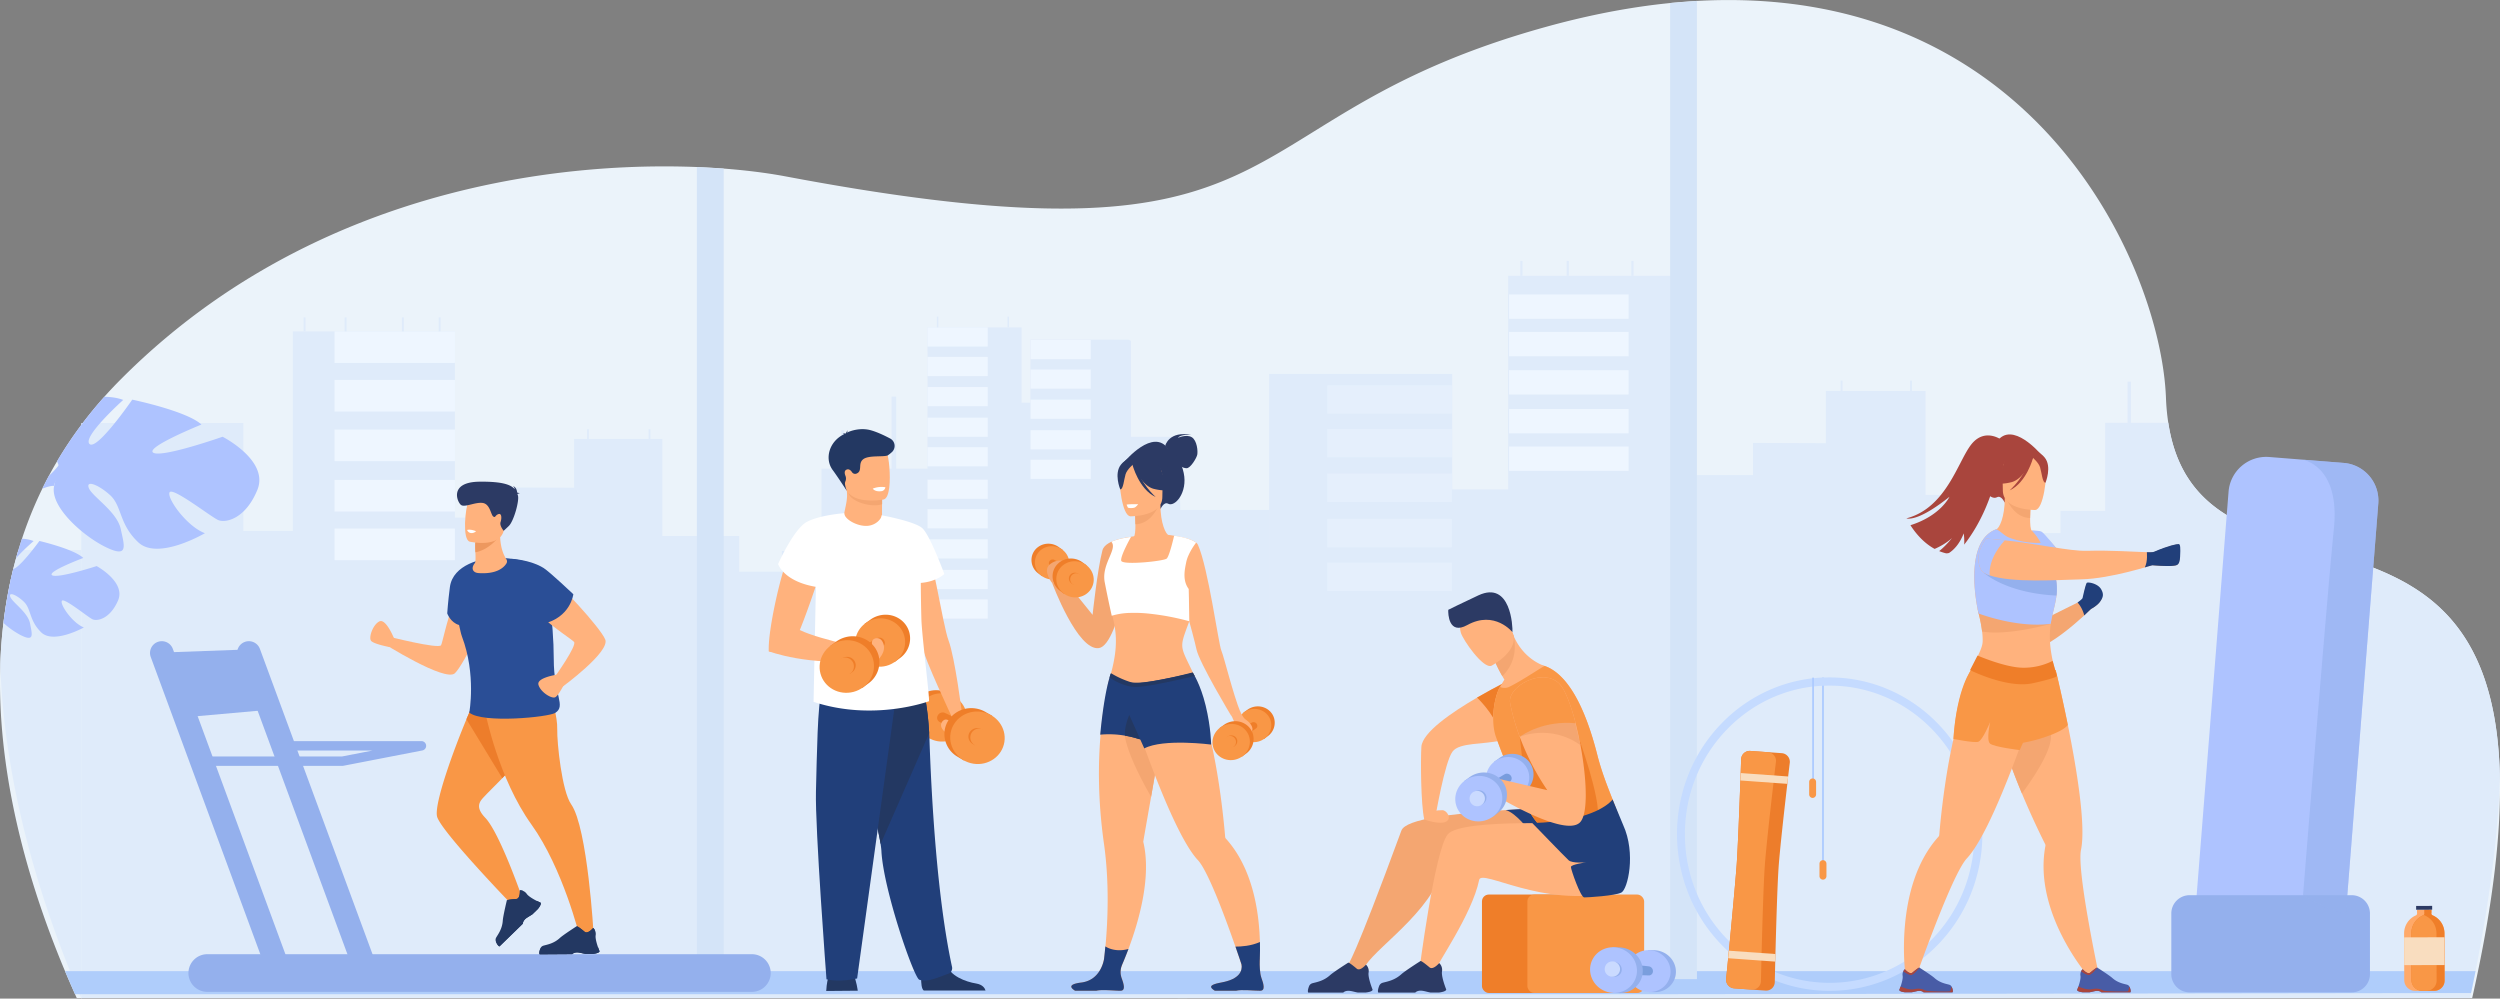 <svg xmlns="http://www.w3.org/2000/svg" viewBox="0 0 2891.29 1154.87"><rect x="0" y="0" width="2891.29" height="1154.87" fill="#808080" stroke="none"/><defs><style>.cls-1{fill:#ebf3fa;}.cls-2{fill:#dfebfa;}.cls-3{fill:#eef6ff;}.cls-4{opacity:0.4;}.cls-5{fill:#afcdfb;}.cls-6{fill:#d4e4f8;}.cls-7,.cls-9{fill:#94b0ed;}.cls-8{fill:#aec3ff;}.cls-9{opacity:0.6;}.cls-10{fill:#ef7e29;}.cls-11{fill:#f99746;}.cls-12{fill:#ffb27d;}.cls-13{fill:#f4a671;}.cls-14{fill:#2c3a64;}.cls-15{fill:#213f7a;}.cls-16{fill:#789cdd;}.cls-17{fill:#cadaff;}.cls-18{fill:#7a9edd;}.cls-19{fill:#233862;}.cls-20{fill:#fff;}.cls-21{fill:#ed7d2b;}.cls-22{fill:#2a4e96;}.cls-23{fill:#ed985f;}.cls-24{fill:#adcbff;}.cls-25{fill:#c5dbff;}.cls-26{fill:#f9ddbf;}.cls-27{fill:#739cf3;}.cls-28{fill:#ffa969;}.cls-29{fill:#a9453d;}.cls-30{fill:#c0783d;}.cls-31{fill:#485ca6;}</style></defs><g id="Layer_2" data-name="Layer 2"><g id="_ëîé_1" data-name="‘ëîé_1"><path class="cls-1" d="M2891.09,896c-1.28-48.58-8.6-87.25-20.38-118.38-18.82-49.71-49-80.18-84.22-101q-8.07-4.77-16.46-8.92-3.47-1.71-7-3.35c-10.36-4.8-21-9-31.78-12.82q-8.4-3-16.89-5.68c-2.17-.69-4.33-1.37-6.52-2-18.76-5.84-37.66-11-56-16.54q-10-3-19.75-6.28c-6.24-2.1-12.38-4.29-18.39-6.62a253.81,253.81,0,0,1-30.7-14.17c-.63-.34-1.27-.7-1.9-1.06q-4-2.26-7.88-4.73c-15.92-10.1-29.85-22.61-40.93-38.86-.59-.86-1.18-1.73-1.73-2.61-1.52-2.32-3-4.71-4.34-7.17-8.72-15.56-15.11-34.17-18.56-56.78a257.64,257.64,0,0,1-2.7-29.16c-6.2-160.08-169.77-524-621.46-450q-30.15,4.93-62,12.54-17.46,4.17-35.44,9.19C1419,134,1510.64,302.38,991.7,218.61q-29.64-4.79-62-10.68Q919.25,206,908.51,204C774.57,178.74,405.43,171.4,139.32,439.08q-9.73,9.78-18.65,19.78-13.33,14.94-25,30.33L94,491.48a460.84,460.84,0,0,0-27.9,41.84h0q-5,8.42-9.53,16.91-4,7.44-7.64,14.94a459.73,459.73,0,0,0-23.52,57.89q-2.14,6.54-4.11,13.11c-.94,3.17-1.86,6.35-2.73,9.53-1.15,4.13-2.22,8.26-3.26,12.41-.69,2.85-1.37,5.71-2,8.57q-.64,2.79-1.22,5.56-1.78,8.09-3.24,16.19Q5.89,704.39,4,720.4,1.13,744.25.36,768.1,0,778.46,0,788.82c0,122.93,36.6,242.45,75.18,334.31q4.95,11.79,9.93,22.94c.55,1.25,1.11,2.48,1.65,3.72.68,1.5,1.35,3,2,4.48h5.1a1.54,1.54,0,0,1,.08.19l.18.41v-.6h2765c.62-2.75,1.22-5.49,1.82-8.2C2884,1041.75,2892.79,960.2,2891.09,896Z"/><path class="cls-2" d="M2870.71,777.59c-18.82-49.71-49-80.18-84.22-101q-8.07-4.77-16.46-8.92-3.47-1.71-7-3.35c-10.36-4.8-21-9-31.78-12.82l-23.41-7.72c-18.76-5.84-37.66-11-56-16.54q-10-3-19.75-6.28c-6.24-2.1-12.38-4.29-18.39-6.62a253.81,253.81,0,0,1-30.7-14.17c-.63-.34-1.27-.7-1.9-1.06q-4-2.26-7.88-4.73c-15.92-10.1-29.85-22.61-40.93-38.86-.59-.86-1.18-1.73-1.73-2.61-1.52-2.32-3-4.71-4.34-7.17-8.72-15.56-15.11-34.17-18.56-56.78h-73V590.86H2383v25.69h-55.78V572.32H2226.92V452.18h-15.7v-12H2209v12h-13v0h-65.08V440.21h-2.25v11.94h-17v60.43l-84.29-.34v37.29h-71.47V319H1744.19V566h-64.66V432.43H1467.81v721.84H2856.57c.4-1.94.81-3.87,1.21-5.79.17-.8.35-1.61.51-2.41q2.45-11.62,4.67-22.94c18-90.88,26.75-165.55,28.13-227.16C2889.81,847.39,2882.49,808.72,2870.71,777.59Z"/><polygon class="cls-2" points="1468.01 1154.27 1468.01 1146.07 1468.01 589.75 1467.81 589.75 1364.98 589.75 1361.67 589.75 1361.67 1146.07 1361.67 1154.27 1372.95 1154.27 1467.81 1154.27 1468.01 1154.27"/><rect class="cls-2" x="2460.56" y="441.38" width="3.9" height="48.42"/><rect class="cls-2" x="1758.25" y="301.74" width="2.53" height="17.27"/><rect class="cls-2" x="1811.85" y="301.74" width="2.53" height="17.27"/><rect class="cls-2" x="1934.71" y="301.74" width="2.53" height="17.27"/><rect class="cls-2" x="1886.68" y="301.74" width="2.53" height="17.27"/><path class="cls-2" d="M1372.83,1146.07,1365,589.74l-1.19-84.54h-55.88v-111l-2.59-1.33h-16.66v-.05h-96.93v.05h-.08V409.5h.08V421h-.08v16.63h.08v11.48h-.08V465.7h.08v.07l-10.27-.07V378.64H1072.69v11h-.06v16.63h.06V421h-.06v16.63h.06v11.48h-.06V465.7h.06v10.63h-.06V493h.06v10.63h-.06v16.64h.06v10h-.06v10.57h.06V542H950.08v95.25h-45.8v24H854.89V619.89H766.05V507.65H752.16V496.46h-2v11.19H738.64v0H681V496.46h-2v11.16H664v56.46l-74.62-.32v34.85H526.12V383.23H338.67V614H281.42V489.19H94v665.27l.18.41v-.6H1373Z"/><path class="cls-2" d="M94.15,636.18v518.69l-.18-.41a1.54,1.54,0,0,0-.08-.19c-1.16-2.7-2.32-5.44-3.48-8.2C49,1047.85,4.73,911,.36,768.1A546.07,546.07,0,0,1,8.8,688.44a488.21,488.21,0,0,1,12.47-52.26Z"/><rect class="cls-3" x="386.9" y="383.22" width="139.22" height="36.51"/><rect class="cls-3" x="386.9" y="439.42" width="139.22" height="36.51"/><rect class="cls-3" x="386.9" y="496.79" width="139.22" height="36.51"/><rect class="cls-3" x="386.9" y="555.07" width="139.22" height="36.51"/><rect class="cls-3" x="386.9" y="611.3" width="139.22" height="36.51"/><rect class="cls-3" x="1072.71" y="378.65" width="69.61" height="22.17"/><rect class="cls-3" x="1072.71" y="412.78" width="69.61" height="22.17"/><rect class="cls-3" x="1072.71" y="447.62" width="69.61" height="22.17"/><rect class="cls-3" x="1072.71" y="483.02" width="69.61" height="22.17"/><rect class="cls-3" x="1072.71" y="517.17" width="69.61" height="22.17"/><rect class="cls-3" x="1072.71" y="554.76" width="69.61" height="22.17"/><rect class="cls-3" x="1072.71" y="588.88" width="69.61" height="22.17"/><rect class="cls-3" x="1072.71" y="623.72" width="69.61" height="22.17"/><rect class="cls-3" x="1072.71" y="659.12" width="69.61" height="22.17"/><rect class="cls-3" x="1072.71" y="693.27" width="69.61" height="22.17"/><rect class="cls-3" x="1191.86" y="393.19" width="69.61" height="22.17"/><rect class="cls-3" x="1191.86" y="427.32" width="69.61" height="22.17"/><rect class="cls-3" x="1191.86" y="462.16" width="69.61" height="22.17"/><rect class="cls-3" x="1191.86" y="497.56" width="69.61" height="22.17"/><rect class="cls-3" x="1191.86" y="531.71" width="69.61" height="22.17"/><rect class="cls-2" x="972.91" y="497.56" width="3.45" height="45.24"/><rect class="cls-2" x="1031.11" y="458.71" width="5.37" height="87.61"/><rect class="cls-2" x="351.12" y="367.09" width="2.24" height="16.13"/><rect class="cls-2" x="398.57" y="367.09" width="2.24" height="16.13"/><rect class="cls-2" x="507.35" y="367.09" width="2.24" height="16.13"/><rect class="cls-2" x="1083.48" y="366.2" width="1.73" height="12.45"/><rect class="cls-2" x="1165.14" y="366.2" width="1.73" height="12.45"/><rect class="cls-2" x="464.82" y="367.09" width="2.24" height="16.13"/><rect class="cls-3" x="1745.25" y="340.52" width="138.24" height="28.15"/><rect class="cls-3" x="1745.25" y="383.85" width="138.24" height="28.15"/><rect class="cls-3" x="1745.25" y="428.08" width="138.24" height="28.15"/><rect class="cls-3" x="1745.25" y="473.02" width="138.24" height="28.15"/><rect class="cls-3" x="1745.25" y="516.38" width="138.24" height="28.15"/><g class="cls-4"><rect class="cls-3" x="1534.92" y="445.48" width="144.19" height="32.86"/><rect class="cls-3" x="1534.92" y="496.06" width="144.19" height="32.86"/><rect class="cls-3" x="1534.92" y="547.69" width="144.19" height="32.86"/><rect class="cls-3" x="1534.92" y="600.14" width="144.19" height="32.86"/><rect class="cls-3" x="1534.92" y="650.75" width="144.19" height="32.86"/></g><path class="cls-5" d="M2863,1123.13q-2.24,11.3-4.67,22.94c-.16.8-.34,1.61-.51,2.41l-8.1,0-909.8,1.29H86.76c-.54-1.24-1.1-2.47-1.65-3.72q-5-11.14-9.93-22.94Z"/><polygon class="cls-6" points="836.96 194.97 836.96 1132.42 805.95 1132.42 805.95 193.18 836.96 194.97"/><polygon class="cls-6" points="1962.54 1.04 1962.54 1132.42 1931.54 1132.42 1931.54 3.48 1962.54 1.04"/><path class="cls-7" d="M319.57,1128.05a13.62,13.62,0,0,1-12.77-8.91L174.3,759.73a13.61,13.61,0,0,1,25.54-9.41l132.51,359.41a13.62,13.62,0,0,1-8.07,17.47A13.4,13.4,0,0,1,319.57,1128.05Z"/><path class="cls-7" d="M420.33,1128.05a13.63,13.63,0,0,1-12.78-8.91L275,759.73a13.61,13.61,0,0,1,25.54-9.41L433.1,1109.73A13.6,13.6,0,0,1,425,1127.2,13.35,13.35,0,0,1,420.33,1128.05Z"/><polygon class="cls-7" points="316.63 820.37 209.76 829.9 177.91 755.03 290.76 750.94 316.63 820.37"/><path class="cls-7" d="M869.58,1147.11H239.71a21.84,21.84,0,0,1-21.78-21.78h0a21.85,21.85,0,0,1,21.78-21.79H869.58a21.85,21.85,0,0,1,21.78,21.79h0A21.84,21.84,0,0,1,869.58,1147.11Z"/><path class="cls-7" d="M396.27,885.72H228.82a5.45,5.45,0,1,1,0-10.89H395.75L430.83,868H328.2a5.45,5.45,0,1,1,0-10.89H487.49a5.45,5.45,0,0,1,1,10.79l-91.22,17.7A5.24,5.24,0,0,1,396.27,885.72Z"/><path class="cls-8" d="M2750.54,582.21l-37.45,473.55-.25,3.13a43.65,43.65,0,0,1-46.81,39.95l-86.35-6.83a43.65,43.65,0,0,1-40-46.82l37.7-476.67a43.67,43.67,0,0,1,46.82-40l39.64,3.14,46.71,3.7A43.64,43.64,0,0,1,2750.54,582.21Z"/><path class="cls-7" d="M2740.89,1056.38v70.23a21.14,21.14,0,0,1-21.08,21.08H2532.23a21.14,21.14,0,0,1-21.07-21.08v-70.23a21.14,21.14,0,0,1,21.07-21.08h187.58A21.14,21.14,0,0,1,2740.89,1056.38Z"/><path class="cls-9" d="M2750.54,582.21l-37.45,473.55c-25.81-3.34-49.58-20.46-49.58-20.46s27.79-346.16,35.66-423.71c6.26-61.69-23.05-76.44-35.29-79.89l46.71,3.7A43.64,43.64,0,0,1,2750.54,582.21Z"/><g id="man"><rect class="cls-10" x="1713.92" y="1034.56" width="135.03" height="113.85" rx="7.93"/><rect class="cls-11" x="1766.45" y="1034.57" width="135.03" height="113.85" rx="7.93"/><path class="cls-12" d="M1767.43,840c-4.07,7.45-14.21,11.77-26.2,15-1.33.37-2.69.73-4.07,1.07-21,5.24-49.15,2.23-57.3,13.15-9.06,12.14-19.84,75.88-19.84,75.88-13,5.17-12.83,2.64-12.83,2.64-4-17.23-4.29-69.63-3.34-84.06,1.07-16.58,35.13-39.85,64.42-56.88,22.38-13,42-22.4,42-22.4.6.12,1.21.26,1.79.41C1777.85,791.38,1778.63,819.47,1767.43,840Z"/><path class="cls-10" d="M1752,784.83c-2.77,23.19-7.23,57.46-10.81,70.19-1.33.37-2.69.73-4.07,1.07V856c-4.05-24.31-24.5-45-28.89-49.22,22.38-13,42-22.4,42-22.4C1750.85,784.54,1751.46,784.68,1752,784.83Z"/><path class="cls-12" d="M1786.51,770.22s-30.9,33.9-55.79,35.62a57,57,0,0,1,10.17-18.06c-1.24-2.07-2.38-4-3.41-5.84A156.28,156.28,0,0,1,1729,765.1l19.94-33.65c.46,1.24.93,2.44,1.44,3.61a69,69,0,0,0,3.48,7.1c.61,1.08,1.24,2.12,1.88,3.12C1768.46,765.23,1786.51,770.22,1786.51,770.22Z"/><path class="cls-13" d="M1737.48,781.94A156.28,156.28,0,0,1,1729,765.1l19.94-33.65c.46,1.24.93,2.44,1.44,3.61C1752.5,743.67,1755.21,764.62,1737.48,781.94Z"/><path class="cls-12" d="M1725,769.91s35.23-18.58,23.32-40.34S1733,690.76,1710,701.7s-22.78,21.62-20.57,29.85S1715.55,774.18,1725,769.91Z"/><path class="cls-14" d="M1749.16,731.07s-20.52-25.67-52.21-8.2c-21.7,12-22.28-13.34-22-17.62,0,0,17.09-8.49,34.91-16.75C1747.24,671.16,1749.59,724.61,1749.16,731.07Z"/><path class="cls-12" d="M1790,963a6.07,6.07,0,0,1-1.92-2.53c-.39-1.25-18.79-1-57.8-107.69-6.79-18.55-2.26-46.5,4.47-58.37l5-8.3c8.34-.89,17.16-5.08,24.15-11.79a17.12,17.12,0,0,1,6.56-3.83,30.92,30.92,0,0,1,16.08-.26c26.12,9.1,46.4,46.57,60.53,101.82,8.81,34.82,21,55.66,29.32,85.74a236.94,236.94,0,0,1,6.24,30.07C1884.06,998.08,1803.81,975.21,1790,963Z"/><path class="cls-13" d="M1797.76,1009c-9.28,1.24-22.78,1.25-37.61.82-40.37-1.19-91-5.77-93.94,2.22-19.37,52.14-89,93.12-90.21,112.46.22,1.26-17.68-8.33-17.12-8.73,0,0,5.67-2.36,61.85-155.19,5.16-14,63.8-19.37,99.27-22.2,22.66-1.82,40.33-2.52,40.33-2.52s24.18-4,49-2.3S1832.31,1004.4,1797.76,1009Z"/><path class="cls-12" d="M1647.19,947.76s17.54,6.33,25,2.61.94-13.37-4-13.37S1652.16,937.19,1647.19,947.76Z"/><path class="cls-15" d="M1807.55,1009c-9.29,1.24-22.77,1.25-37.61.82,3.63-11.72,13.18-32.84-.9-48.49,0,0-15.32-21.06-27.63-24.49,22.66-1.82,28.71-1,28.71-1s24.19-4,49-2.31S1842.1,1004.4,1807.55,1009Z"/><path class="cls-11" d="M1876.36,957.78l-.4.35L1790,963a6,6,0,0,1-1.91-2.53c-.07-.2-.58-.36-1.55-.91-2.74-1.55-9.16-6.23-19.47-23.66-9.14-15.44-21.35-40.91-36.79-83.12-6.79-18.56-2.26-46.5,4.47-58.37a12.59,12.59,0,0,0,11.07-.25c14.82-7.19,39.66-24.26,40.69-23.93,26.12,9.1,46.4,46.57,60.53,101.82C1855.85,906.86,1868,927.7,1876.36,957.78Z"/><path class="cls-10" d="M1825.47,852.24l-42.12,39.54-25.73-39.64,9.45,83.75c10.31,17.43,16.73,22.11,19.47,23.66,23.81,1.35,58.36.81,61.13-13.33C1851.92,924.5,1825.47,852.24,1825.47,852.24Z"/><path class="cls-12" d="M1862.86,1031.81c-77.28,18.41-149.48-27.29-152.16-14.24-8.3,40.42-50.25,99-51.23,106-.14,1-18.5,2.6-18.5,2.6s18.09-142.78,33.37-161.27c15.78-19.09,157.71-11.41,157.71-11.41C1887.4,942.52,1897.2,1023.63,1862.86,1031.81Z"/><path class="cls-15" d="M1772.11,951.89s37.77,39.1,42,43,20.28,2.45,20.28,2.45-17.6,2.33-17.6,5.36,11.19,35.19,15.39,35.19,35.43-1.86,42.89-5.59,17.24-45.22,2.09-78.32l-12.18-29.36S1847.67,949.84,1772.11,951.89Z"/><path class="cls-7" d="M1772.78,889.56c-3.45-12.87-17.09-20.39-30.46-16.81a25.92,25.92,0,0,0-9.11,4.5l-5.27,3.82.65.82a23.75,23.75,0,0,0-4.23,20.66c3.45,12.87,17.09,20.39,30.46,16.81.84-.23,1.65-.49,2.45-.79l.61.78,6-4.42h0A24.13,24.13,0,0,0,1772.78,889.56Z"/><path class="cls-8" d="M1719.36,906.18c-3.45-12.87,4.59-26.21,18-29.79s27,3.94,30.46,16.81-4.59,26.21-18,29.79S1722.82,919.05,1719.36,906.18Z"/><path class="cls-16" d="M1748.23,899.48a5.59,5.59,0,0,0-7.5-4.33c-1.52.56-41.82,25.78-41.82,25.78l8.62,10.68,39.11-27.92A4.63,4.63,0,0,0,1748.23,899.48Z"/><path class="cls-12" d="M1827.24,951.14c-18.19,18.17-101.62-33.57-101.62-33.57l9.44-16.43,54.42,12.71a286.31,286.31,0,0,1-31.86-61.71c-8.5-22.85-11-38.52-11-38.52-4.67-18.65,36.4-42.25,56.4-23.31,6.68,6.32,13.62,24.3,19.23,46.13C1833.44,880.05,1839.36,939,1827.24,951.14Z"/><path class="cls-13" d="M1819.6,826.83c-19.25,4.53-57.31,14.7-62,25.31,0,0,35.52-15.25,70.21,9.67Z"/><path class="cls-11" d="M1822.23,836.44c-36.68-3.43-60.8,12.91-64.61,15.7-8.5-22.85-11-38.52-11-38.52-4.67-18.65,36.4-42.25,56.4-23.31C1809.68,796.63,1816.62,814.61,1822.23,836.44Z"/><path class="cls-14" d="M1579.7,1147.85h-9.54c-3.2-.5-5.55-1.42-8.83-1.85-5-.66-7.27,1.38-7.72,1.85l-.09.1H1513c-1-1.46,0-4.83.92-7.31a5.78,5.78,0,0,1,3.79-3.47c4.3-1.24,12.77-2.35,20.53-9.37,4.36-3.94,21.07-14.5,21.07-14.5l.09,0c.37,0,2.11.54,9.71,7,3.93,3.31,10.63-4.68,10.63-4.68a9.6,9.6,0,0,1,2.19,3,10,10,0,0,1,.87,6.22c-.6,3.65,1.35,10.43,2.91,15,.94,2.78,1.74,4.76,1.74,4.76S1587.9,1146.83,1579.7,1147.85Z"/><path class="cls-14" d="M1664.38,1147.85h-10.06c-3.37-.53-5.86-1.51-9.31-2-5.25-.69-7.66,1.46-8.14,2l-.1.1h-42.72c-1.08-1.54,0-5.09,1-7.71a6.09,6.09,0,0,1,4-3.65c4.54-1.32,13.47-2.49,21.65-9.89,4.6-4.16,22.22-15.29,22.22-15.29l.09,0c.39,0,2.23.57,10.25,7.34,4.14,3.49,11.2-4.93,11.2-4.93a9.93,9.93,0,0,1,2.32,3.14,10.71,10.71,0,0,1,.92,6.56c-.64,3.85,1.41,11,3.06,15.84,1,2.93,1.83,5,1.83,5S1673,1146.77,1664.38,1147.85Z"/><path class="cls-7" d="M1742,912.65c-3.75-14-18.59-22.18-33.14-18.28a28,28,0,0,0-9.91,4.89l-5.73,4.16.7.89a25.86,25.86,0,0,0-4.6,22.47c3.76,14,18.59,22.19,33.14,18.29.91-.25,1.8-.53,2.66-.86l.67.85,6.49-4.81h0A26.26,26.26,0,0,0,1742,912.65Z"/><path class="cls-8" d="M1683.9,930.74c-3.76-14,5-28.52,19.54-32.42s29.38,4.29,33.14,18.29-5,28.51-19.54,32.41S1687.65,944.74,1683.9,930.74Z"/><path class="cls-7" d="M1718.88,920.29a8.69,8.69,0,0,0-10.76-5.94,9.34,9.34,0,0,0-3.22,1.59l-1.86,1.35.23.29a8.36,8.36,0,0,0-1.49,7.29,8.85,8.85,0,0,0,11.62,5.66l.22.28,2.1-1.56h0A8.52,8.52,0,0,0,1718.88,920.29Z"/><path class="cls-17" d="M1700,926.16a8.86,8.86,0,1,1,10.76,5.94A8.68,8.68,0,0,1,1700,926.16Z"/></g><path class="cls-7" d="M1936.48,1132.75c5.06-12.32-1.21-26.58-14-31.84a25.69,25.69,0,0,0-10-2l-6.5-.16v1a23.77,23.77,0,0,0-15.89,13.86c-5.07,12.32,1.21,26.58,14,31.84a24.22,24.22,0,0,0,2.43.86v1l7.43.11h0A24.11,24.11,0,0,0,1936.48,1132.75Z"/><path class="cls-8" d="M1883.93,1113.56c5.07-12.33,19.55-18,32.36-12.79s19.08,19.52,14,31.84-19.55,18.05-32.35,12.79S1878.87,1125.88,1883.93,1113.56Z"/><path class="cls-18" d="M1911,1125.74a5.6,5.6,0,0,0-3.34-8c-1.55-.48-48.89-4.88-48.89-4.88l.38,13.72,48,1.53A4.66,4.66,0,0,0,1911,1125.74Z"/><path class="cls-7" d="M1898,1132.44c5.51-13.41-1.32-28.92-15.25-34.64a27.8,27.8,0,0,0-10.85-2.12l-7.07-.18v1.14a25.85,25.85,0,0,0-17.29,15.07c-5.51,13.4,1.32,28.91,15.25,34.64.87.36,1.75.67,2.63.94l0,1.07,8.08.12h0A26.25,26.25,0,0,0,1898,1132.44Z"/><path class="cls-8" d="M1840.84,1111.56c5.51-13.41,21.27-19.64,35.2-13.92s20.76,21.24,15.25,34.65-21.27,19.63-35.2,13.91S1835.33,1125,1840.84,1111.56Z"/><path class="cls-7" d="M1875,1124.47a8.69,8.69,0,0,0-5-11.24,9,9,0,0,0-3.52-.69l-2.3-.06v.37a8.38,8.38,0,0,0-5.61,4.89,8.69,8.69,0,0,0,5,11.25,6.74,6.74,0,0,0,.86.3v.35l2.62,0h0A8.54,8.54,0,0,0,1875,1124.47Z"/><path class="cls-17" d="M1856.43,1117.69a8.86,8.86,0,1,1,5,11.25A8.69,8.69,0,0,1,1856.43,1117.69Z"/><path class="cls-10" d="M1054.35,821.66c2.39-15.22,17.16-25.55,33-23.06a30,30,0,0,1,11,4.06l6.52,3.75-.64,1a27.47,27.47,0,0,1,7.39,23.23c-2.4,15.22-17.16,25.54-33,23.05-1-.15-2-.36-2.92-.6l-.6,1-7.41-4.36h0A27.92,27.92,0,0,1,1054.35,821.66Z"/><path class="cls-11" d="M1117.81,834.24c2.39-15.22-8.49-29.58-24.3-32.07s-30.58,7.84-33,23.06,8.48,29.57,24.29,32.06S1115.41,849.46,1117.81,834.24Z"/><path class="cls-10" d="M1083.79,830.06a6.48,6.48,0,0,1,8.1-5.9c1.82.46,51.24,24.54,51.24,24.54L1134.52,862l-48.38-27.32A5.37,5.37,0,0,1,1083.79,830.06Z"/><path class="cls-12" d="M1114.19,847c-.74-.11-16.25,7.37-24.18-3.58-3.64-5-.88-9.74,2.62-11.11,2.67-1,7.07,2.07,8.8,3.84C1104.3,839,1114.19,847,1114.19,847Z"/><path class="cls-19" d="M1068.44,1145.6c-5.27-3.22-2.27-27.22-2.27-27.22s24.56-19.65,27.94-4.61,23.33,21.8,34.69,23.64c7.84,1.28,10.27,5.62,11,8.19Z"/><path class="cls-15" d="M1096.27,1126.35c-8,2.55-23.37,10.37-33.11,6.69-6.3-2.37-41.51-104.21-43.79-148.74-.12-2.17-.44-4.92-.94-8.16-.25-1.59-.54-3.29-.87-5.11-3.26-18-10.36-46.58-17.42-75.42-9.51-38.93-18.93-78.38-18.68-93.11.51-29,86.38-6.07,86.38-6.07s5.14,20.72,6.79,51.47q.18,3.29.29,6.72c2.34,68.33,8.74,183.75,26.18,263.9A6.9,6.9,0,0,1,1096.27,1126.35Z"/><path class="cls-19" d="M1074.63,847.9l-56.2,128.24c-.25-1.59-.54-3.29-.87-5.11-3.26-18-10.36-46.58-17.42-75.42l-10-100.1,77.71.92S1073,817.15,1074.63,847.9Z"/><path class="cls-12" d="M1027,604.65s28.77,1,39.47,13.79S1090,722.3,1097.1,741s15.69,84.28,15.69,86.79L1101.24,830s-32-67.7-34.82-82.59-37.6-88.81-37.34-93.93S1027,604.65,1027,604.65Z"/><path class="cls-12" d="M954.74,638.93a12.16,12.16,0,0,0-17.23-12.57c-11,5.15-23,12.33-26.72,20.16-7.16,15.31-22.91,81.94-21.69,106.71,0,0,13.4,3.57,22.95-.52s41.67-106,41.67-106Z"/><path class="cls-19" d="M992,1145.76s-1.52-11.86-5-18.91-26-2.56-26-2.56-4.49,3.84-5.45,21.79Z"/><path class="cls-15" d="M1036.67,802.6l-45.39,329s-19.94,4.8-35.44,1c0,0-13.29-175-12.18-217.28s1.83-102,6.74-115.43C958.12,778.76,1036.67,802.6,1036.67,802.6Z"/><path class="cls-12" d="M1020.06,589.48l0,4.26s1.16,13.33-15.25,15.27-28.85-5.19-28.41-15.48c1.48-8,3.11-13.43,3.22-20a46.05,46.05,0,0,0-.59-8l31.81-.64,9.36,1.53Z"/><path class="cls-13" d="M1020.18,566.42v16.71c-12.15,4.37-36.76-3-38.78-12.81l29.42-5.43Z"/><path class="cls-12" d="M976.58,560.41c3.69,19.86,29.31,19.21,40.38,18,3.12-.35,5.08-.75,5.08-.75,3.52-.94,5.48-6.47,6.39-13.72,1.8-14.35-.48-35.41-2.9-40.8-3.65-8.1-10.52-16.87-36.33-10.54S971.84,535,976.58,560.41Z"/><path class="cls-20" d="M1009.37,565.12s2.14,3.74,9.41,3a5.43,5.43,0,0,0,5.2-4.61A26.91,26.91,0,0,0,1009.37,565.12Z"/><path class="cls-20" d="M1064.92,674.15c18.38-1.5,27.19-10.3,27.19-10.3s-16.59-45.41-25.69-53.21-46.25-14.59-46.26-14.59a2.24,2.24,0,0,0-.52-.28h0c0,4.13-6.5,11.74-16.51,12.39-11.88.78-26.74-7.8-26.74-14.64,0,0-28.31,2-43.4,10.15s-33.1,48.64-33.1,48.64,6.11,20,43.71,26.39l-2.7,133c69.43,23,133.39-.71,133.39-.71,1.49,0-8.2-76.23-8.68-95C1065.28,703.79,1065,689.9,1064.92,674.15Z"/><path class="cls-19" d="M1031.87,522.51a9.71,9.71,0,0,0-2.4-15.37c-5.78-3.07-14.85-7.51-22.6-9.61-11.44-3.1-22.77.45-27.22,2.8a6.44,6.44,0,0,1,1.08-2.68,6,6,0,0,0-2.29,3.4c-.21.15-.3.25-.25.29a7.58,7.58,0,0,0-3.72.24s1-.15,1.38.51a.58.58,0,0,0,.17.18c-17,8.2-22.64,28.25-13.07,41.21,5.9,8,16.46,24.26,16.46,24.26a33.82,33.82,0,0,1-2.2-8.09,6.91,6.91,0,0,1,.59-3.15,8.23,8.23,0,0,0,0-6.15c-1.15-2.88-1.43-5.86,1-7.09,2.86-1.43,5.11.65,6.55,2.81a4.3,4.3,0,0,0,5.19,1.66l.18-.08c7.16-3,1.19-11.34,7.46-16.41s23-2.44,28.47-4.54A36.93,36.93,0,0,0,1031.87,522.51Z"/><path class="cls-10" d="M1092.56,844.45c2.6-16.56,18.66-27.79,35.86-25.08a32.29,32.29,0,0,1,12,4.42l7.1,4.08-.7,1.11a29.89,29.89,0,0,1,8,25.27c-2.61,16.56-18.67,27.79-35.87,25.08a32.35,32.35,0,0,1-3.17-.66l-.66,1.06L1107.1,875h0A30.34,30.34,0,0,1,1092.56,844.45Z"/><path class="cls-11" d="M1161.59,858.14c2.6-16.56-9.23-32.18-26.43-34.89s-33.27,8.52-35.87,25.08,9.23,32.18,26.43,34.89S1159,874.69,1161.59,858.14Z"/><path class="cls-10" d="M1120.09,850.4a10,10,0,0,1,11.64-8.14,10.5,10.5,0,0,1,3.9,1.43l2.3,1.33-.23.36a9.67,9.67,0,0,1,2.61,8.2,10,10,0,0,1-11.64,8.14,9,9,0,0,1-1-.21l-.21.34-2.62-1.53h0A9.85,9.85,0,0,1,1120.09,850.4Z"/><path class="cls-11" d="M1142.5,854.84a10.25,10.25,0,1,0-11.65,8.15A10.06,10.06,0,0,0,1142.5,854.84Z"/><path class="cls-12" d="M889.1,753.23s46.8,17.85,111.13,10V749.92S930.91,736.13,917.35,724C917.35,724,893,734.19,889.1,753.23Z"/><path class="cls-10" d="M1051.66,731.39c-4-14.88-19.76-23.58-35.22-19.43a29.81,29.81,0,0,0-10.54,5.2l-6.09,4.42.74.95a27.47,27.47,0,0,0-4.88,23.88c4,14.88,19.76,23.59,35.22,19.44a29.19,29.19,0,0,0,2.83-.91l.71.9,6.9-5.11h0A27.9,27.9,0,0,0,1051.66,731.39Z"/><path class="cls-11" d="M989.89,750.62c-4-14.89,5.31-30.31,20.77-34.46s31.23,4.56,35.22,19.44-5.3,30.31-20.77,34.45S993.88,765.5,989.89,750.62Z"/><path class="cls-10" d="M1023.27,742.86a6.46,6.46,0,0,0-8.67-5c-1.76.65-48.37,29.81-48.37,29.81l10,12.35,45.23-32.29A5.36,5.36,0,0,0,1023.27,742.86Z"/><path class="cls-12" d="M1013.09,765.61c.23-.71,13.9-11.17,7.72-23.2-2.83-5.51-8.3-5.18-11.1-2.67-2.13,1.91-1.34,7.25-.55,9.58C1010.48,753.21,1013.09,765.61,1013.09,765.61Z"/><path class="cls-10" d="M1016.08,758.1c-4.34-16.19-21.5-25.66-38.32-21.15a32.55,32.55,0,0,0-11.46,5.66l-6.63,4.81.81,1a29.92,29.92,0,0,0-5.32,26c4.34,16.19,21.5,25.66,38.32,21.15a30.74,30.74,0,0,0,3.08-1l.77,1,7.51-5.56h0A30.35,30.35,0,0,0,1016.08,758.1Z"/><path class="cls-11" d="M948.88,779c-4.34-16.19,5.77-33,22.59-37.49s34,5,38.32,21.15-5.77,33-22.59,37.48S953.22,795.2,948.88,779Z"/><path class="cls-10" d="M989.33,766.93a10.05,10.05,0,0,0-12.44-6.87,10.38,10.38,0,0,0-3.72,1.84L971,763.46l.26.34a9.71,9.71,0,0,0-1.73,8.43A10.05,10.05,0,0,0,982,779.1a9.76,9.76,0,0,0,1-.33l.25.32,2.44-1.8h0A9.84,9.84,0,0,0,989.33,766.93Z"/><path class="cls-11" d="M967.51,773.71A10.25,10.25,0,1,1,980,780.58,10,10,0,0,1,967.51,773.71Z"/><path class="cls-13" d="M1312.7,620.45s-34,2-37.71,16c-5.9,22.41-11.4,74.63-11.4,74.63l-34.32-42.56-12.36,6s29.29,78.7,54,75S1312.7,620.45,1312.7,620.45Z"/><path class="cls-14" d="M1347.63,515.37s4.44-17.75,30.5-12.2c0,0-12.47-1.58-15.89,3.23,0,0,9.89-4.53,16.08-.74s7.21,16.54,6.28,20.43-7.76,15.43-12.29,15.43-9.89-4-9.89-4Z"/><path class="cls-14" d="M1300.78,533.66s33-39.64,50.46-14.27c0,0,13,5.4,17.74,27.58,4.81,22.63-10.24,39.84-18,35.59-5-2.73-8.77,6-8.77,6Z"/><path class="cls-12" d="M1311.15,620.63c-.13.06,12.13,6.42,21.34,3.9,8.68-2.36,19.66-5.27,19.55-5.3-3.68-.72-10.06-14.11-10-35.79l-1.66.33-27.91,5.52s.63,8.79.65,17.06C1313.16,613.3,1312.74,619.89,1311.15,620.63Z"/><path class="cls-13" d="M1312.49,589.29s.63,8.79.65,17.06c15.62-.44,23.87-14.69,27.26-22.58Z"/><path class="cls-14" d="M1343.28,580.73s8.19-12.94,10.15-24c1.4-7.9-2.62-37.17-32-33a40,40,0,0,0-16.57,6.26c-6.38,4.32-15.6,13.63-5.29,39.16l2.67,8.63Z"/><path class="cls-12" d="M1307.27,597.13s37,.61,37-22.41,4.81-38.44-18.78-39.81-28.19,7.42-30.07,15.1S1297.66,596.38,1307.27,597.13Z"/><path class="cls-14" d="M1308.64,534.35s10.12,27,25.64,31,22.27-.17,22.27-.17a44,44,0,0,1-14.39-26S1316.27,521.5,1308.64,534.35Z"/><path class="cls-14" d="M1311.14,536.54s-7.55,6-9.39,11.89-2.67,17.93-6.19,17.52c0,0-7.62-18.35.94-28.74C1305.59,526.2,1311.14,536.54,1311.14,536.54Z"/><path class="cls-12" d="M1282.6,786.48c18.79-60.07-1.8-73.13.15-103.19S1308,620.91,1308,620.91s28.19-2.85,43-1.85c13.15.89,35.68,41.82,30.07,79.61a72,72,0,0,1-3.45,13.83c-6.93,19.13-10.49,26.93-10.32,34.16.21,9.15,6.41,17.37,19.37,46.43C1393.79,809.15,1263.41,847.84,1282.6,786.48Z"/><path class="cls-12" d="M1331.25,921.62c-5.23,29.62-9.07,51.83-9.07,51.83,9.79,40.15-4.94,91.64-17.07,124-2.77,7.4-5.41,13.81-7.59,18.86l0,0s0,0,0,0a.89.89,0,0,0,0,.13h0c-.06.15-.12.3-.19.44a.09.09,0,0,1,0,0c-3.19,7.34-5.32,11.6-5.32,11.6l-17.89.81s1.38-7.7,2.9-20.69a.69.69,0,0,0,0-.13c.49-4.19,1-8.92,1.47-14.13,2.72-29.47,4.62-73.89-1.74-118.62-15.53-109.24,5-182.44,5-182.44l65.7,21.2,3.07,1C1344.56,846.59,1337.06,888.68,1331.25,921.62Z"/><path class="cls-12" d="M1350.06,618.51s31.58,3.23,35.28,11.36c11.93,26.26,23.85,114.79,27.17,122.56s13.5,50.46,22.18,71.53l-11.09,3.33s-36.6-60.73-39.92-76.53-21.57-80.08-21.57-80.08Z"/><path class="cls-20" d="M1375,691.07l.44,27.42a289.37,289.37,0,0,0-49.8-9.13,157.65,157.65,0,0,0-18.77-.52,79.54,79.54,0,0,0-21.12,3.29s-4.06-17.75-8.13-38.82c-.15-.76-.26-1.51-.35-2.26-2.35-20,15.46-36.43,8-44.45,0,0,6.52-3.56,22.79-5.69,0,0-12.48,22-11.37,27.54S1346,649,1349.3,646s8.59-26.41,8.59-26.41,17.09,1.87,25.44,8a74.1,74.1,0,0,0-9.19,15.51,38.1,38.1,0,0,0-2.38,7.66c-1.29,6.9-4.72,20.06,3,30.4Z"/><path class="cls-13" d="M1343.75,850.58c-5.84,30.94-6.7,38.11-12.5,71-36-62.93-30.75-79.36-30.75-79.36Z"/><path class="cls-12" d="M1456.9,1108.05c0,1.16-.09,2.28-.13,3.36-.53,10.55-1.42,17-1.42,17l-17.25-6s-.82-2.49-2.25-6.78l-2-6.09,0,0c-1.41-4.17-3.12-9.19-5.07-14.75-11.74-33.67-31.73-87.58-43.37-100-33.28-35.47-82.28-190.16-82.28-190.16l66.2-21.48c9.82,9.51,17.8,27.33,24.23,48.3,16.21,52.92,22.51,126,23.36,136.53v0a3.63,3.63,0,0,0,1.05,2.13c31,34.48,38.25,84.7,39.12,119.28C1457.19,1096.31,1457.11,1102.62,1456.9,1108.05Z"/><path class="cls-15" d="M1328.57,856.15l-11.5-1.41a105.77,105.77,0,0,0-16-3.94,108.33,108.33,0,0,0-28.64-1.15c5-53.37,12.23-70.4,12.23-70.4l24,42Z"/><path class="cls-19" d="M1328.57,856.15l-11.5-1.41a105.77,105.77,0,0,0-16-3.94c-.73-10.25,3.4-21.23,7.6-29.52Z"/><path class="cls-15" d="M1284.63,779.25s15.87,12,31.95,10.88,63-11.83,63-11.83,8.7,12.64,14.79,37.71c6.28,25.88,6.28,45.1,6.28,45.1s-55.08-7.21-77.26,4.44Z"/><path class="cls-14" d="M1309.74,537.45s7.21,28.28,26.8,37.34c0,0-19.59-17.37-21.25-36S1309.74,537.45,1309.74,537.45Z"/><path class="cls-10" d="M1473.62,831c-2.75-10.23-13.59-16.22-24.23-13.37a20.6,20.6,0,0,0-7.25,3.58l-4.18,3,.51.65a18.9,18.9,0,0,0-3.37,16.43c2.75,10.24,13.6,16.22,24.23,13.37.67-.18,1.32-.39,2-.62l.49.62,4.75-3.52h0A19.2,19.2,0,0,0,1473.62,831Z"/><path class="cls-11" d="M1431.13,844.25c-2.74-10.23,3.65-20.84,14.29-23.7s21.48,3.14,24.23,13.37-3.65,20.85-14.29,23.7S1433.88,854.49,1431.13,844.25Z"/><path class="cls-10" d="M1454.09,838.92a4.44,4.44,0,0,0-6-3.44c-1.22.44-33.27,20.51-33.27,20.51l6.86,8.49,31.1-22.21A3.67,3.67,0,0,0,1454.09,838.92Z"/><path class="cls-10" d="M1193.53,642.87c2.75-10.23,13.59-16.22,24.23-13.37a20.6,20.6,0,0,1,7.25,3.58l4.19,3-.51.66a18.9,18.9,0,0,1,3.36,16.42c-2.75,10.24-13.6,16.23-24.23,13.37-.67-.18-1.32-.39-2-.62l-.49.62-4.74-3.52h0A19.2,19.2,0,0,1,1193.53,642.87Z"/><path class="cls-11" d="M1236,656.09c2.75-10.23-3.65-20.84-14.29-23.7s-21.48,3.14-24.23,13.38,3.66,20.84,14.29,23.69S1233.28,666.33,1236,656.09Z"/><path class="cls-10" d="M1213.06,650.76a4.45,4.45,0,0,1,6-3.44c1.21.45,33.26,20.51,33.26,20.51l-6.86,8.49-31.1-22.21A3.69,3.69,0,0,1,1213.06,650.76Z"/><path class="cls-13" d="M1217,674.57s-11.44-14.18-3.2-21.51,18.91-5.18,19.22-.91-3.66,16.47-3.66,16.47Z"/><path class="cls-12" d="M1433.91,822.11s3.37,7.95,6.88,10.17,8.51,7.57,7.58,11.83-1.85,10.9-6.28,10.9-14.79-19.59-16.08-23.29-2.41-4.43-2.41-4.43Z"/><path class="cls-10" d="M1449.14,849.4c-3-11.14-14.78-17.65-26.35-14.55a22.52,22.52,0,0,0-7.89,3.9l-4.55,3.31.55.71a20.56,20.56,0,0,0-3.66,17.87c3,11.13,14.79,17.64,26.36,14.54a21,21,0,0,0,2.12-.68l.53.68,5.17-3.83h0A20.86,20.86,0,0,0,1449.14,849.4Z"/><path class="cls-11" d="M1402.92,863.78c-3-11.13,4-22.68,15.54-25.78s23.38,3.41,26.36,14.55-4,22.67-15.54,25.78S1405.91,874.92,1402.92,863.78Z"/><path class="cls-10" d="M1430.75,855.47a6.92,6.92,0,0,0-8.56-4.72,7.47,7.47,0,0,0-2.56,1.26l-1.48,1.08.18.23a6.68,6.68,0,0,0-1.19,5.8,6.91,6.91,0,0,0,8.56,4.72,5.54,5.54,0,0,0,.69-.22l.17.22,1.68-1.24h0A6.81,6.81,0,0,0,1430.75,855.47Z"/><path class="cls-11" d="M1415.74,860.14a7,7,0,1,1,8.56,4.72A6.92,6.92,0,0,1,1415.74,860.14Z"/><path class="cls-10" d="M1218,661.24c3-11.14,14.79-17.65,26.36-14.54a22.29,22.29,0,0,1,7.88,3.89l4.56,3.31-.56.71a20.56,20.56,0,0,1,3.66,17.87c-3,11.13-14.79,17.65-26.36,14.54a21,21,0,0,1-2.12-.68l-.53.68-5.16-3.83h0A20.89,20.89,0,0,1,1218,661.24Z"/><path class="cls-11" d="M1264.23,675.62c3-11.13-4-22.68-15.54-25.78s-23.37,3.41-26.36,14.55,4,22.68,15.54,25.78S1261.24,686.76,1264.23,675.62Z"/><path class="cls-10" d="M1236.41,667.31a6.91,6.91,0,0,1,8.55-4.72,7.39,7.39,0,0,1,2.56,1.26l1.48,1.08-.18.23A6.68,6.68,0,0,1,1250,671a6.91,6.91,0,0,1-8.56,4.72,6.12,6.12,0,0,1-.69-.22l-.17.22-1.67-1.24h0A6.77,6.77,0,0,1,1236.41,667.31Z"/><path class="cls-11" d="M1251.41,672a7,7,0,1,0-8.56,4.72A6.92,6.92,0,0,0,1251.41,672Z"/><path class="cls-19" d="M1283.16,783.48s14.4,10.55,29.66,11,68.86-12.69,68.86-12.69l-2.21-4.17s-58.76,15.72-72.55,11.06a104.36,104.36,0,0,1-22.14-10.17Z"/><path class="cls-12" d="M1296,1145.81c-6.52.09-21.84-1.66-28,0h-24.64c-5.75-3.53-8.06-7.62,7.15-9.5,22-2.72,26-24.76,26.38-27.54a.69.69,0,0,0,0-.13c0-.1,0-.16,0-.16l20.57,7.86,0,0s0,0,0,0a.32.32,0,0,0,0,.13h0l-.19.44a.09.09,0,0,1,0,0,20.72,20.72,0,0,0-.09,13.9C1299.08,1136.56,1302.5,1145.72,1296,1145.81Z"/><path class="cls-12" d="M1457.57,1145.81c-6.51.09-21.83-1.66-28,0H1405c-5.74-3.53-7.93-6.82,7.15-9.5,22.21-3.93,24.72-14.07,23.74-20.7a18.11,18.11,0,0,0-2-6.09l0,0,23.12-1.43s-.09,1.31-.13,3.36c-.13,4.85,0,13.86,2,19.55S1464.08,1145.72,1457.57,1145.81Z"/><path class="cls-15" d="M1297.22,1117.06a20.72,20.72,0,0,0-.09,13.9c1.95,5.6,5.37,14.76-1.14,14.85s-21.84-1.66-28,0h-24.64c-5.75-3.53-8.06-7.62,7.15-9.5,22-2.72,26-24.76,26.38-27.54a.69.69,0,0,0,0-.13c.49-4.19,1-8.92,1.47-14.13,0,0,10.17,7.53,26.71,3h0c-2.77,7.4-5.41,13.81-7.59,18.86l0,0s0,0,0,0a.89.89,0,0,0,0,.13h0c-.06.15-.12.3-.19.44A.09.09,0,0,1,1297.22,1117.06Z"/><path class="cls-15" d="M1457.57,1145.81c-6.51.09-21.83-1.66-28,0H1405c-5.74-3.53-7.93-6.82,7.15-9.5,22.21-3.93,24.72-14.07,23.74-20.7l-2-6.09,0,0c-1.41-4.17-3.12-9.19-5.07-14.75,6.34,0,17.92-.62,28.31-5.35.17,6.93.09,13.24-.12,18.67,0,1.16-.09,2.28-.13,3.36-.13,4.85,0,13.86,2,19.55S1464.08,1145.72,1457.57,1145.81Z"/><path class="cls-20" d="M1302.89,583.64s.95,2.12,1.38,3.17,6.57,1.1,8.52-.08a16.08,16.08,0,0,0,3.5-3.6S1305.66,582.88,1302.89,583.64Z"/><path class="cls-11" d="M561.82,919.41c-5.6,6.1-14,12.39-.64,26.34,17.12,17.88,43.6,94.93,43.6,94.93-.91,3,0,7-2.07,8.24-3.38,1.94-12-4-12-4s-78.64-81.46-85-99.78c-4.71-13.52,19.37-79,33.78-113.37,5.1-12.16,9-20.4,10-21l.45-.29c8.47-5.37,16.44-4.68,23.57-.56a34.33,34.33,0,0,1,4.44,3.08c17.59,14.28,28.9,48.14,27.72,55.17-.81,4.9-9.39,15.28-18.81,25.5-2,2.12-3.95,4.23-5.91,6.29C572.3,908.9,564.22,916.79,561.82,919.41Z"/><path class="cls-21" d="M586.77,893.64c-2,2.12-3.95,4.23-5.91,6.29l-41.42-68.15c5.1-12.16,9-20.4,10-21l.45-.29,23.57-.56,4.26-.1.18,3.18Z"/><path class="cls-12" d="M563.33,656.6s8.81,21.54,6.52,34.35-32.61,76.66-43.67,87.59S441.82,743,441.82,743L449,736.1s58,14.76,61.06,10.13S527.92,650.62,563.33,656.6Z"/><path class="cls-11" d="M561.59,825.39s15,75.21,53,128.13c36.68,51.13,55.76,129.5,55.76,129.5s2.44,1.9,7.23-.14,8,.44,9-1.89c0,0-6.93-123.71-26-150.79-10.76-15.3-16.49-71.47-16.13-86.76s-6.32-34-6.32-34Z"/><path class="cls-19" d="M686.18,1103.21l-8.87.06c-3-.44-5.18-1.29-8.23-1.67-4.63-.57-6.75,1.34-7.17,1.78l-.08.09-37.7.26c-1-1.34-.07-4.49.81-6.8a5.37,5.37,0,0,1,3.5-3.25c4-1.19,11.87-2.27,19-8.86,4-3.69,19.51-13.63,19.51-13.63l.08,0c.34,0,2,.5,9.09,6.42,3.67,3.05,9.85-4.42,9.85-4.42a8.82,8.82,0,0,1,2.06,2.75,9.3,9.3,0,0,1,.85,5.78c-.54,3.4,1.32,9.7,2.8,14,.9,2.58,1.65,4.41,1.65,4.41S693.81,1102.2,686.18,1103.21Z"/><path class="cls-19" d="M688.07,1075.92c-2.11,1.51-6.56,4.48-9.52,4.89-4,.55-11.56-9.62-11.56-9.62l.08,0c.34,0,2,.5,9.09,6.42,3.67,3.05,9.85-4.42,9.85-4.42A8.82,8.82,0,0,1,688.07,1075.92Z"/><path class="cls-19" d="M686.18,1103.21l-8.87.06c-3-.44-5.18-1.29-8.23-1.67-4.63-.57-6.75,1.34-7.17,1.78l-.08.09-37.7.26c-1-1.34-.07-4.49.81-6.8,1.13-1,1.49,4.41,2.13,5.27s30.76.1,32.49-1.17,6.93-3.53,14.22-1.84c6.34,1.46,15.64-2.48,17.94-3.53.9,2.58,1.65,4.41,1.65,4.41S693.81,1102.2,686.18,1103.21Z"/><path class="cls-22" d="M640.43,762.11c0-42.16-7.68-103-18.23-107.7-9-4-28.51-9.64-48.66-9.34-15.9.24-49.8,7.68-53.24,33.95-2.19,16.64-3.07,30.34-3.07,30.34s3.65,10.62,13.7,13.47c1.25,4.69,1.82,9.35,3.32,13.29,16.69,44,8.49,88,8.49,88,15.37,12.78,91.83,5.3,99.53.27C654.83,816.16,640.4,804.28,640.43,762.11Z"/><path class="cls-19" d="M622.11,1051.24l-6.37,6.18c-2.46,1.73-4.63,2.65-7.1,4.48-3.74,2.79-3.95,5.64-3.95,6.25v.12l-27,26.26c-1.63-.31-3.16-3.19-4.13-5.47a5.35,5.35,0,0,1,.29-4.77c2.06-3.62,7-9.85,7.62-19.56.36-5.46,4.67-23.34,4.67-23.34l0-.07c.24-.24,1.76-1,11-1.65,4.77-.34,4.06-10,4.06-10a9,9,0,0,1,3.4.56,9.39,9.39,0,0,1,4.61,3.59c2,2.83,7.66,6.09,11.68,8.15,2.43,1.24,4.24,2,4.24,2S626.92,1045.23,622.11,1051.24Z"/><path class="cls-19" d="M604.6,1030.22c-.48,2.55-1.64,7.77-3.5,10.12-2.51,3.16-15,1.05-15,1.05l0-.07c.24-.24,1.76-1,11-1.65,4.77-.34,4.06-10,4.06-10A9,9,0,0,1,604.6,1030.22Z"/><path class="cls-19" d="M622.11,1051.24l-6.37,6.18c-2.46,1.73-4.63,2.65-7.1,4.48-3.74,2.79-3.95,5.64-3.95,6.25v.12l-27,26.26c-1.63-.31-3.16-3.19-4.13-5.47.12-1.53,4.14,2.15,5.19,2.33s22.29-21.2,22.65-23.32,2.57-7.34,9-11.16c5.6-3.32,9.59-12.61,10.53-15,2.43,1.24,4.24,2,4.24,2S626.92,1045.23,622.11,1051.24Z"/><path class="cls-12" d="M600.28,660s23.26-.26,34.33,6.59,59.24,58.58,65.32,72.89-49.82,55.1-49.82,55.1L642.23,782s24.9-34.94,21.73-39.5S581.66,690.69,600.28,660Z"/><path class="cls-12" d="M645.17,780.09l9.28,7.15s-8.16,17.63-12.62,19.28l-.46.09c-4.79,1-16.69-6.82-18.68-14.85a4.41,4.41,0,0,1,.11-2.32c1.84-4.86,13-7.62,18.82-8.75C643.75,780.28,645.17,780.09,645.17,780.09Z"/><path class="cls-12" d="M455.43,737.65l-4.65,10.76s-19.09-3.58-21.8-7.5l-.2-.42c-2.1-4.41,2.51-17.86,9.81-21.76a4.45,4.45,0,0,1,2.28-.46c5.16.59,10.57,10.72,13.1,16.1C454.89,736.33,455.43,737.65,455.43,737.65Z"/><path class="cls-22" d="M591.47,646.24s21.58,1,37.07,10.58c7.13,4.43,34.53,30.4,34.53,30.4s-3,27.12-35.67,34.48c-33.22,7.48-38.56-48-38.56-48Z"/><path class="cls-12" d="M585.56,646.63a4.62,4.62,0,0,1,.09,5.07c-2.9,4.59-11,12.54-32.14,11.08-7.23-.5-8.89-6-4.31-11.6,1.11-1.37.74-9.25.62-12.41a103.13,103.13,0,0,1-.15-11.41l15-10.25,14.2-9.81C576.5,630.25,582.57,642.25,585.56,646.63Z"/><path class="cls-23" d="M578.32,618.83s-10.45,16.37-28.5,19.94a103.13,103.13,0,0,1-.15-11.41l15-10.25Z"/><path class="cls-12" d="M543.21,626.44s34.8,8.08,39.54-13.32,12.41-34.78-9.6-40.85-28.16,1.16-31.5,7.92S534.29,623.78,543.21,626.44Z"/><path class="cls-14" d="M598.36,571.34c.34-.35,1.1-.59,2.74-.57a6.61,6.61,0,0,0-3-1.07c-.19-2.3-1.14-6.42-5-7.66a4.93,4.93,0,0,1,2.15,3.71c-4.23-5-13.74-9-40.84-8.67-35.72.45-25.52,24-21.1,27s16.49-3.65,25-2.4,9.33,13.74,12.13,15.63,1.85-1.19,5.9-2.7,4,5,2.57,9.18,3.62,10.11,3.62,10.11l5.85-5.52c5.86-5.52,12.65-30.09,10.52-35.56C598.74,572.32,598.55,571.83,598.36,571.34Z"/><path class="cls-20" d="M540.22,612.9a5.39,5.39,0,0,0,4.48,3.59,7.31,7.31,0,0,0,5.83-2.1S544.75,611.69,540.22,612.9Z"/><path class="cls-24" d="M2109.36,783.59v217.55h-2.09V783.68l1.05,0Z"/><path class="cls-25" d="M2278.69,894.19a180.91,180.91,0,0,0-37.84-57.63,175.75,175.75,0,0,0-56.12-38.85A171.5,171.5,0,0,0,2116,783.46c-2.21,0-4.43,0-6.63.13l-1,0-1.05,0a171.22,171.22,0,0,0-60,14,175.79,175.79,0,0,0-56.13,38.85,181.25,181.25,0,0,0-37.84,57.63,186.49,186.49,0,0,0,0,141.15,181.25,181.25,0,0,0,37.84,57.63,175.79,175.79,0,0,0,56.13,38.85,172.9,172.9,0,0,0,137.47,0,175.75,175.75,0,0,0,56.12-38.85,180.91,180.91,0,0,0,37.84-57.63,186.24,186.24,0,0,0,0-141.15Zm-44.32,192.11c-31.63,32.46-73.66,50.35-118.38,50.35s-86.75-17.89-118.37-50.35-49-75.63-49-121.54,17.42-89.07,49-121.53c29.56-30.35,68.22-48,109.65-50.12l1.05-.05,1,0c2.2-.09,4.42-.13,6.63-.13,44.72,0,86.75,17.88,118.38,50.35s49,75.62,49,121.53S2266,1053.84,2234.37,1086.3Z"/><path class="cls-21" d="M2053.1,1112.12c-.31,14.44-.55,24.14-.55,24.14a10,10,0,0,1-10.53,9.4l-36.61-2.64a10.06,10.06,0,0,1-9.15-10.81s1-9.74,2.4-24.09c.26-2.74.54-5.56.83-8.55,3.1-32,7.46-78.62,9-99.42,1.4-20.38,3.23-68.17,4.32-97.6.12-3,.23-5.75.32-8.33.34-10,.53-16.39.53-16.39a10,10,0,0,1,10.53-9.4l36.61,2.63a10.07,10.07,0,0,1,9.15,10.82s-.77,6.31-1.94,16.12c-.26,2.56-.62,5.46-.92,8.54-3.42,29.26-8.75,76.63-10.15,97.1-1.41,20.72-2.77,67.6-3.62,99.72C2053.24,1106.45,2053.21,1109.38,2053.1,1112.12Z"/><path class="cls-11" d="M2037.09,1111c-.31,14.43-.56,24.14-.56,24.14a10,10,0,0,1-10.53,9.39l-20.59-1.48a10.06,10.06,0,0,1-9.15-10.81s1-9.74,2.4-24.09c.26-2.74.54-5.56.83-8.55,3.1-32,7.46-78.62,9-99.42,1.4-20.38,3.23-68.17,4.32-97.6.12-3,.23-5.75.32-8.33.34-10,.53-16.39.53-16.39a10,10,0,0,1,10.53-9.4l20.6,1.48a10.06,10.06,0,0,1,9.15,10.81s-.77,6.32-1.94,16.13c-.26,2.56-.63,5.46-.92,8.54-3.42,29.26-8.75,76.63-10.15,97.1-1.41,20.72-2.77,67.6-3.62,99.72C2037.23,1105.3,2037.2,1108.22,2037.09,1111Z"/><path class="cls-26" d="M2068,898c-.26,2.56-.62,5.46-.92,8.54l-53.54-3.86a2.1,2.1,0,0,1-.74-.13c.12-3,.23-5.75.32-8.33a2.07,2.07,0,0,1,1-.1Z"/><path class="cls-26" d="M1998.65,1108.12a1,1,0,0,0,.5.12l53.95,3.88c.11-2.74.14-5.67.18-8.76l-53.53-3.85a.29.29,0,0,0-.26.06Z"/><path class="cls-27" d="M2096.82,902v0Z"/><path class="cls-24" d="M2096.82,903.05a1.06,1.06,0,0,1-1-1.07V784.57a1,1,0,1,1,2.09,0V902A1.06,1.06,0,0,1,2096.82,903.05Z"/><path class="cls-11" d="M2096.34,922.81h0a4.06,4.06,0,0,1-4-4V904.33a4.06,4.06,0,0,1,4-4.05h0a4.06,4.06,0,0,1,4,4.05v14.43A4.06,4.06,0,0,1,2096.34,922.81Z"/><path class="cls-11" d="M2108.32,1017.33h0a4.06,4.06,0,0,1-4.05-4.05V998.85a4.06,4.06,0,0,1,4.05-4.05h0a4.07,4.07,0,0,1,4,4.05v14.43A4.07,4.07,0,0,1,2108.32,1017.33Z"/><path class="cls-8" d="M18.54,645.71c.87-3.18,1.79-6.36,2.73-9.53q2-6.57,4.11-13.11a42,42,0,0,1,13.52,2.66S26.3,636.49,18.54,645.71Z"/><path class="cls-8" d="M136.48,694.59c-9.39,21.47-24.2,24.07-29.49,21.62s-33.26-25.55-35.48-21.28S83.65,720.42,97,725.67c0,0-35.08,19.55-49.32,5.68S36.31,704.1,27.35,695.69s-18-11.46-15.29-5.06,20.26,17.68,22.69,30.44,5.43,21.81-11.25,13.24A95.27,95.27,0,0,1,4,720.4q1.9-16,4.82-32,1.47-8.12,3.24-16.19.57-2.78,1.22-5.56c.65-2.86,1.33-5.72,2-8.57,8.15-1.85,30.3-32.45,30.3-32.45s40.23,9.4,50.72,19.66c0,0-42.5,16-36,20s51.47-10.61,51.47-10.61S145.9,673.14,136.48,694.59Z"/><path class="cls-8" d="M118.42,689.15C62.89,672.4,30.69,669.76,12,672.25q.57-2.78,1.22-5.56C53.37,664.65,116.25,688.34,118.42,689.15Z"/><path class="cls-8" d="M297.66,566.53c-13.89,33.93-36.94,38.55-45.3,34.93s-53-38.71-56.28-32S216,608.9,237,616.64c0,0-54.13,31.89-76.9,10.72s-18.74-42.2-33.07-55S98.5,555.11,103,565s32.32,26.88,36.62,46.74,9.31,33.91-17.1,21.11S57.36,585.8,62.6,562c.23-1,.45-2,.66-3v0l4.58-20.83s-.76-1.78-1.78-4.81h0A460.84,460.84,0,0,1,94,491.48l1.72-2.29q11.66-15.39,25-30.33c7.43.15,15.12,1.14,21.79,3.67,0,0-47.44,42.57-39,50.91s49.45-51.24,49.45-51.24,63.26,13.17,80,28.8c0,0-65.86,26.62-55.6,32.61s80.08-18.5,80.08-18.5S311.57,532.62,297.66,566.53Z"/><path class="cls-8" d="M269.14,558.69c-176-48.51-202-11.08-205.87.28v0a12.11,12.11,0,0,0-.66,3c-2.93-.37-8,1-13.7,3.22q3.66-7.48,7.64-14.94a87.49,87.49,0,0,0,11.31-12.1C115.08,505,263.85,556.82,269.14,558.69Z"/><path class="cls-28" d="M2827.07,1079.32l.16,54.74a11.82,11.82,0,0,1-11.75,11.82l-22.44.06a12.48,12.48,0,0,1-12.49-12.42l-.17-54.07a22.69,22.69,0,0,1,13.46-20.72,2.56,2.56,0,0,0,1.55-2.67,8.42,8.42,0,0,1-.07-1v-2.89l16.67-.05v2.9a8.05,8.05,0,0,1-.08,1.11,2.27,2.27,0,0,0,1.32,2.45A22.68,22.68,0,0,1,2827.07,1079.32Z"/><path class="cls-10" d="M2827.07,1079.32l.16,54.74a11.82,11.82,0,0,1-11.75,11.82l-14.1,0a12.5,12.5,0,0,1-12.5-12.42l-.16-54.08a22.66,22.66,0,0,1,13.46-20.71,2.73,2.73,0,0,0,1-.74,2.45,2.45,0,0,0,.57-1.94,8.26,8.26,0,0,1-.06-1v-2.89l8.33,0v2.9a8.05,8.05,0,0,1-.08,1.11,2.27,2.27,0,0,0,1.32,2.45A22.68,22.68,0,0,1,2827.07,1079.32Z"/><path class="cls-11" d="M2817.82,1079.34l.17,54.75a11.84,11.84,0,0,1-11.76,11.82h-4.85a12.5,12.5,0,0,1-12.5-12.42l-.16-54.08a22.66,22.66,0,0,1,13.46-20.71,2.73,2.73,0,0,0,1-.74,2,2,0,0,0,.83.62A22.68,22.68,0,0,1,2817.82,1079.34Z"/><rect class="cls-26" x="2780.45" y="1084.07" width="46.68" height="32.13" transform="translate(-3.23 8.27) rotate(-0.17)"/><rect class="cls-14" x="2794.37" y="1047.53" width="18.54" height="4.39" transform="translate(-5.16 13.9) rotate(-0.28)"/><path class="cls-29" d="M2271.65,629.86a71.24,71.24,0,0,0-.57-13c-5.06,12.89-12,19.43-17,22.65a9.29,9.29,0,0,1-3.55.39,52.88,52.88,0,0,1-7.84-2.56c7.31-5.64,14.41-14.56,14.84-15.12-6.57,6.06-14.56,10.2-20.07,12.61-13.6-7.39-22.92-19.46-28-27.41,34.89-11,45.16-32.89,45.16-32.89-31,24.75-44.74,26-49.55,25.1l-.09-.19c46.64-12.36,59.57-66.87,75.3-86s34.84-4.49,34.84-4.49S2313.17,576.53,2271.65,629.86Z"/><path class="cls-13" d="M2353,613.91s30.49,16.19,28,30.7c-4,23.13-21,73.55-21,73.55l49.59-24.7,8.87,10.7s-60.23,60.12-81.44,46.31S2353,613.91,2353,613.91Z"/><path class="cls-30" d="M2418.25,704.2s16.53-8.24,12-18.46-15.23-12.77-17.32-9-3.58,16.72-3.58,16.72Z"/><path class="cls-29" d="M2360.38,525.5s-33.44-40.17-51.14-14.47c0,0-13.21,5.48-18,28-4.88,22.94,10.37,40.37,18.26,36.06,5.06-2.76,8.89,6.09,8.89,6.09Z"/><path class="cls-12" d="M2349.87,613.64c.13.06-12.29,6.5-21.63,4-8.79-2.4-19.93-5.34-19.81-5.37,3.72-.74,10.19-14.3,10.11-36.27l1.69.33,28.28,5.6s-.64,8.9-.66,17.29C2347.83,606.21,2348.26,612.89,2349.87,613.64Z"/><path class="cls-13" d="M2348.51,581.88s-.64,8.9-.66,17.29c-15.83-.45-24.2-14.89-27.62-22.89Z"/><path class="cls-29" d="M2317.3,573.2S2309,560.09,2307,548.88c-1.42-8,2.65-37.65,32.45-33.38a40.46,40.46,0,0,1,16.8,6.35c6.47,4.37,15.81,13.8,5.37,39.68l-2.72,8.74Z"/><path class="cls-12" d="M2353.8,589.82s-37.45.62-37.48-22.71-4.87-39,19-40.34,28.56,7.52,30.46,15.3S2363.54,589.06,2353.8,589.82Z"/><path class="cls-29" d="M2352.41,526.2s-10.25,27.37-26,31.41-22.56-.17-22.56-.17a44.59,44.59,0,0,0,14.58-26.32S2344.68,513.17,2352.41,526.2Z"/><path class="cls-29" d="M2349.87,528.42s7.66,6.11,9.52,12.05,2.71,18.17,6.28,17.75c0,0,7.72-18.6-1-29.12C2355.5,517.94,2349.87,528.42,2349.87,528.42Z"/><path class="cls-12" d="M2273.37,788.4c13.13-29.45,19.42-37.78,19.63-47a81.2,81.2,0,0,0-.67-11,151.18,151.18,0,0,0-4-20.8h0a2.08,2.08,0,0,1-.06-.24c-.17-.68-.52-2.19-1-4.34-3.58-17.76-13.15-79.85,21.2-92.84l1-.09c15-1,43.55,1.87,43.55,1.87a170.62,170.62,0,0,1,11.06,18.29c6.42,12.19,13.47,28.88,14.51,44.93,1.07,16.38-4.48,27.78-6.86,44.29-2.06,14.19-1.78,32.14,7,60.28C2398.24,843.89,2266.12,804.68,2273.37,788.4Z"/><path class="cls-29" d="M2351.29,529.34s-7.3,28.66-27.16,37.84c0,0,19.86-17.6,21.54-36.52S2351.29,529.34,2351.29,529.34Z"/><path class="cls-13" d="M2371.78,721.43s-49.85,14.28-79.45,8.93a151.18,151.18,0,0,0-4-20.8h0a2.08,2.08,0,0,1-.06-.24c-.17-.68-.52-2.19-1-4.34a139.39,139.39,0,0,1,20.59-9.48Z"/><path class="cls-8" d="M2378.34,688.79c-1.24,10.83-4.78,20.31-6.56,32.64-34.27,4.5-71.68-7.6-83.46-11.87h0a2.08,2.08,0,0,1-.06-.24c-1.57-6.29-18.28-82.61,20.24-97.18,5,1.61,8.64,7.12,15.4,9.74a95.89,95.89,0,0,0,40.66,5.82c4.46,8.46,8.78,23.59,11.62,34.65a80.55,80.55,0,0,1,2.46,14.79A64.55,64.55,0,0,1,2378.34,688.79Z"/><path class="cls-8" d="M2349.87,613.64s8.78-.38,11.59,1.5,17,18.54,17.79,20.79c0,0-17.6-1.5-19.29-.38C2360,635.55,2366.38,631.81,2349.87,613.64Z"/><path class="cls-30" d="M2490.33,638.93s28.1-12,29.22-8.25,3.38,20.61-2.62,22.86-27.72,0-27.72,0Z"/><path class="cls-12" d="M2428.49,1132.85l-13.74-4.18s-63.53-73.19-49.26-150a3.72,3.72,0,0,0-.22-2.4v0c-2.75-5.43-14.57-29.13-26.84-58.53-5.88-14.08-11.86-29.47-17-44.8-3-9-5.77-18.08-8-26.8a1.43,1.43,0,0,1-.05-.2l0-.09c-5.52-21.54-8-41.16-4.56-54.58l68.61-16.38s6.82,27.7,14.06,63.5c10.14,50.17,21.08,116.26,15.22,144.42C2401.47,1007.73,2428.49,1132.85,2428.49,1132.85Z"/><path class="cls-15" d="M2402.75,696.76a36.84,36.84,0,0,1,7.73,15s7.72-7.51,8.18-7.69,7.24-4,10.19-8.32,4.91-8,1-14.52-15.17-8.43-16.48-7.12-4.88,17.61-4.88,17.61S2408.07,693,2402.75,696.76Z"/><path class="cls-13" d="M2338.42,917.69c-5.88-14.08-11.86-29.47-17-44.8-3-9-5.77-18.08-8-26.8a1.43,1.43,0,0,1-.05-.2l0-.09,5.2-.58,52.66-5.82s.33,4,.79,10.57C2373.09,866,2356.17,893.46,2338.42,917.69Z"/><path class="cls-12" d="M2368.3,793.28l-30.87,68.55-.47-.23c-17.5,48.1-42.59,110.19-62.28,131.17-17.46,18.61-59.61,139.46-59.61,139.46l-11.34-4s-14.28-102.27,38-160.41a3.78,3.78,0,0,0,1.06-2.16v0c.45-5.61,2.41-28.56,6.54-56.86,1-6.87,2.13-14,3.39-21.37,1.84-10.62,4-21.55,6.41-32.26,0-.18.07-.35.11-.52.1-2.6.35-6.93,1-12.58a237.33,237.33,0,0,1,5.1-29.35l.24-1c6.17-25.42,15-38.22,15-38.22s46.93,13,63.23,14.1S2368.3,793.28,2368.3,793.28Z"/><path class="cls-11" d="M2391.45,838.35c-2.37,3.72-10,7.91-19.46,11.62l-.12,0a168.85,168.85,0,0,1-34.34,9.39c-8.58,1.26-14.89,1-15.6-1.79-5.51-21.53-16.61-53-13.15-66.39l68.61-16.39S2384.21,802.54,2391.45,838.35Z"/><path class="cls-31" d="M2203,1147.59h7.89c2.64-.42,4.59-1.18,7.3-1.54,4.11-.54,6,1.15,6.38,1.54l.08.08h33.49c.84-1.21,0-4-.76-6a4.76,4.76,0,0,0-3.14-2.87c-3.55-1-10.55-2-17-7.75-3.61-3.26-17.42-12-17.42-12h-.07c-.31,0-1.75.45-8,5.75-3.24,2.74-8.78-3.87-8.78-3.87a7.8,7.8,0,0,0-1.81,2.47,8.26,8.26,0,0,0-.72,5.14c.5,3-1.12,8.62-2.4,12.42-.78,2.3-1.44,3.93-1.44,3.93S2196.23,1146.74,2203,1147.59Z"/><path class="cls-29" d="M2201.17,1123.36c1.88,1.32,5.85,3.94,8.49,4.28,3.55.46,10.21-8.62,10.21-8.62h-.07c-.31,0-1.75.45-8,5.75-3.24,2.74-8.78-3.87-8.78-3.87A7.8,7.8,0,0,0,2201.17,1123.36Z"/><path class="cls-29" d="M2203,1147.59h7.89c2.64-.42,4.59-1.18,7.3-1.54,4.11-.54,6,1.15,6.38,1.54l.08.08h33.49c.84-1.21,0-4-.76-6-1-.91-1.3,3.92-1.87,4.69s-27.32.28-28.86-.84-6.19-3.09-12.65-1.55c-5.62,1.35-13.91-2.1-16-3-.78,2.3-1.44,3.93-1.44,3.93S2196.23,1146.74,2203,1147.59Z"/><path class="cls-31" d="M2408.68,1147.59h7.88c2.65-.42,4.6-1.18,7.3-1.54,4.12-.54,6,1.15,6.39,1.54l.07.08h33.49c.85-1.21,0-4-.76-6a4.75,4.75,0,0,0-3.13-2.87c-3.55-1-10.55-2-17-7.75-3.6-3.26-17.42-12-17.42-12h-.07c-.3,0-1.75.45-8,5.75-3.25,2.74-8.78-3.87-8.78-3.87a7.91,7.91,0,0,0-1.82,2.47,8.33,8.33,0,0,0-.72,5.14c.5,3-1.11,8.62-2.4,12.42-.78,2.3-1.44,3.93-1.44,3.93S2401.9,1146.74,2408.68,1147.59Z"/><path class="cls-29" d="M2406.83,1123.36c1.88,1.32,5.86,3.94,8.49,4.28,3.56.46,10.21-8.62,10.21-8.62h-.07c-.3,0-1.75.45-8,5.75-3.25,2.74-8.78-3.87-8.78-3.87A7.91,7.91,0,0,0,2406.83,1123.36Z"/><path class="cls-29" d="M2408.68,1147.59h7.88c2.65-.42,4.6-1.18,7.3-1.54,4.12-.54,6,1.15,6.39,1.54l.07.08h33.49c.85-1.21,0-4-.76-6-1-.91-1.3,3.92-1.86,4.69s-27.32.28-28.87-.84-6.18-3.09-12.64-1.55c-5.63,1.35-13.92-2.1-16-3-.78,2.3-1.44,3.93-1.44,3.93S2401.9,1146.74,2408.68,1147.59Z"/><path class="cls-7" d="M2378.34,688.79c-59.07-2.85-84.08-26.45-84.08-26.45h81.92a80.55,80.55,0,0,1,2.46,14.79A64.55,64.55,0,0,1,2378.34,688.79Z"/><path class="cls-12" d="M2489.21,653.54s-47.49,15.64-82.05,16.48c-29.07.71-79.32,4.29-106.06-4.57-5-1.67-8.6-3.85-10.07-6.67-9.28-17.7,6-36,6-36s8.63.88,21.62,2.12c32.76,3.15,75,12.75,94.89,12.15,27.81-.84,53.2,1.13,76.8,1.88Z"/><path class="cls-8" d="M2301.1,665.45c-5-1.67-8.6-3.85-10.07-6.67-9.28-17.7,6-36,6-36s8.63.88,21.62,2.12C2315.61,628,2299.62,645.61,2301.1,665.45Z"/><path class="cls-15" d="M2482.84,638.64s1.25,10.43-2.33,17.6c0,0,8.08-2.5,8.78-2.47s17,1.33,22.73.7,8.75-.18,9.31-10.58.29-14.61-1.68-14.71-11.43,1.6-28.85,9.09C2490.8,638.27,2489.77,638.79,2482.84,638.64Z"/><path class="cls-11" d="M2280.49,773.42s-17.52,21.1-21.29,81.17c0,0,23.59,4.81,28.64,3.31s13.86-23,13.86-23-4.87,21.17-.18,25.1,34.28,7.49,34.28,7.49l35.21-78.3S2322,783.54,2280.49,773.42Z"/><path class="cls-10" d="M2278.38,775s43,21.64,72.5,15.17,27.92-8.47,27.92-8.47l-4.88-17.37a73.91,73.91,0,0,1-36,7.86c-20.51-.84-50.86-14.05-50.86-14.05Z"/></g></g></svg>